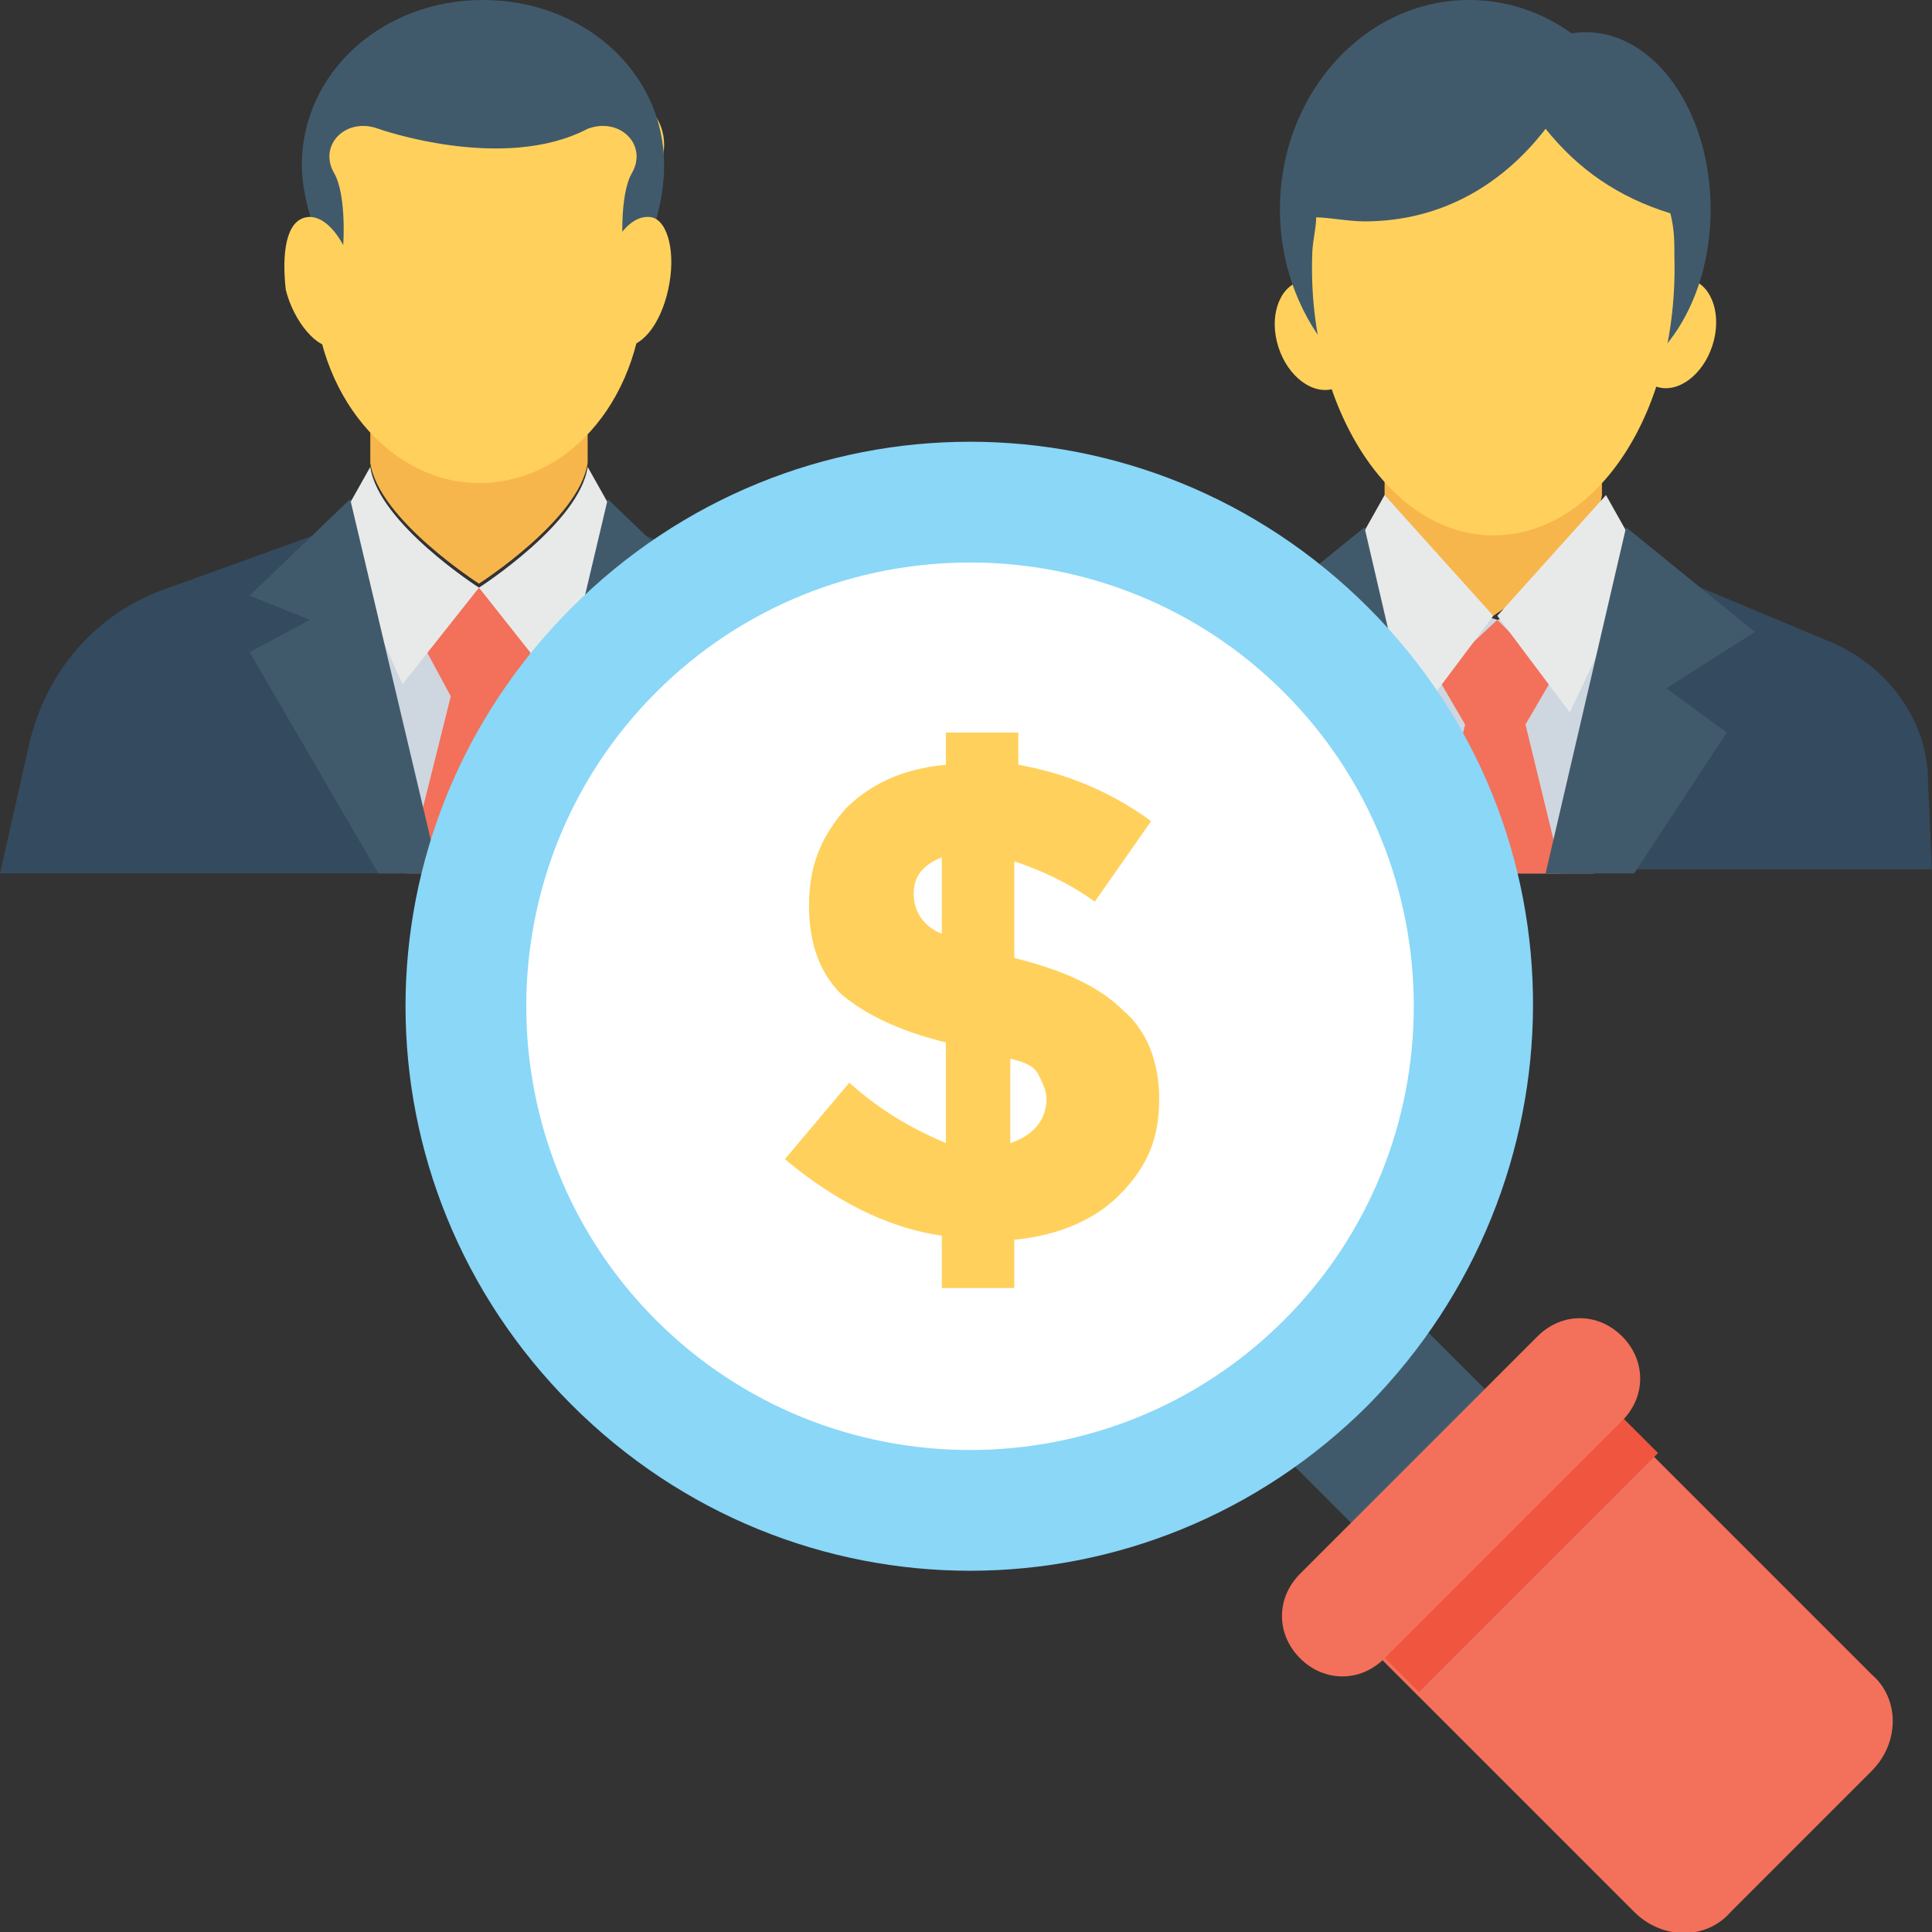 <?xml version="1.0" encoding="utf-8"?>
<!-- Generator: Adobe Illustrator 18.0.0, SVG Export Plug-In . SVG Version: 6.00 Build 0)  -->
<!DOCTYPE svg PUBLIC "-//W3C//DTD SVG 1.1//EN" "http://www.w3.org/Graphics/SVG/1.1/DTD/svg11.dtd">
<svg version="1.1" id="Layer_1" xmlns="http://www.w3.org/2000/svg" xmlns:xlink="http://www.w3.org/1999/xlink" x="0px" y="0px"
	 viewBox="0 0 48 48" enable-background="new 0 0 48 48" xml:space="preserve">
<rect x="0" y="0" width="48" height="48" fill="#333333" stroke="none"/>
<g>
	<g>
		<g>
			<g>
				<path fill="#FFD15C" d="M15.3,2.4c-1.6,0-1.6,2.4,0,2.4C16.9,4.8,16.9,2.4,15.3,2.4z"/>
				<g>
					<path fill="#344A5E" d="M23.8,21.7l-0.7-3.1c-0.4-1.8-1.7-3.3-3.5-4L16,13.3l-4.1,1.3l-4.1-1.3l-3.6,1.3
						c-1.8,0.6-3.1,2.1-3.5,4L0,21.7H23.8z"/>
					<polygon fill="#CED6E0" points="14.4,13.8 11.9,14.6 9.4,13.8 9.5,21 14.3,21 					"/>
					<polygon fill="#F3705A" points="10.1,21.7 13.7,21.7 12.6,17.3 13.3,16 11.9,14.6 10.5,16 11.2,17.3 					"/>
					<path fill="#E8EAE9" d="M11.9,14.6c0,0,2.5-1.6,2.7-3l0.9,1.6L13.8,17L11.9,14.6z"/>
					<polygon fill="#415A6B" points="14.4,21.7 17.6,16.2 16.1,15.4 17.6,14.8 15.1,12.4 12.9,21.7 					"/>
					<path fill="#E8EAE9" d="M11.9,14.6c0,0-2.5-1.6-2.7-3l-0.9,1.6L10,17L11.9,14.6z"/>
					<polygon fill="#415A6B" points="6.2,16.2 9.4,21.7 10.9,21.7 8.7,12.4 6.2,14.8 7.7,15.4 					"/>
					<path fill="#F7B64C" d="M9.2,9.8v1.7c0.2,1.4,2.7,3,2.7,3s2.5-1.6,2.7-3l0-1.7H9.2z"/>
					<g>
						<path fill="#FFD15C" d="M14.5,2.5c-0.1,0-0.2,0-0.4,0.1c-0.2-0.1-0.4-0.2-0.7-0.2c-0.5,0-0.8,0.3-1,0.6
							c-0.2-0.4-0.5-0.7-1.1-0.7c-0.6,0-1,0.4-1.1,0.8c-0.2-0.3-0.5-0.4-0.9-0.4c-0.7,0-1.1,0.5-1.2,1.1c-0.5,0.7-0.2,1.9,1,1.9
							c0.7,0,1.1-0.5,1.2-1.1c0.1-0.1,0.1-0.2,0.2-0.4c0.2,0.3,0.5,0.4,0.9,0.4c0.5,0,0.8-0.3,1-0.6c0.2,0.4,0.5,0.7,1.1,0.7
							c0.1,0,0.2,0,0.4-0.1c0.2,0.1,0.4,0.2,0.7,0.2C16.1,4.9,16.1,2.5,14.5,2.5z"/>
						<path fill="#FFD15C" d="M15.3,4.2c-1.6,0-3.2-0.4-4.4-1.2c-0.7,1.3-1.7,2-3,2.4C7.8,5.9,7.8,6.4,7.8,7c0,2.8,1.9,5,4.1,5
							c2.3,0,4.1-2.2,4.1-5C16,5.9,15.8,5,15.3,4.2z"/>
						<g>
							<path fill="#415A6B" d="M16.5,4.1c0,0.9-0.3,2-0.9,2.9c-0.2-0.8-0.2-2.2,0.1-2.7c0.4-0.7-0.3-1.4-1.1-1.1
								c-2.1,1.1-5.2,0-5.2,0C8.6,2.9,7.9,3.6,8.3,4.3C8.6,4.8,8.6,6.2,8.4,7C7.9,6.1,7.5,5,7.5,4.1C7.5,1.8,9.5,0,12,0
								C14.5,0,16.5,1.8,16.5,4.1z"/>
						</g>
						<g>
							<g>
								<g>
									<path fill="#FFD15C" d="M16.6,7.2c-0.2,0.9-0.7,1.5-1.2,1.4S14.8,7.7,15,6.8s0.7-1.5,1.2-1.4C16.6,5.5,16.8,6.3,16.6,7.2z"
										/>
								</g>
							</g>
							<g>
								<g>
									<path fill="#FFD15C" d="M7.1,7.2C7.3,8,7.9,8.7,8.3,8.6S9,7.7,8.8,6.8C8.6,6,8.1,5.3,7.6,5.4S7,6.3,7.1,7.2z"/>
								</g>
							</g>
						</g>
					</g>
				</g>
			</g>
			<g>
				<g>
					<g>
						
							<ellipse transform="matrix(0.951 -0.309 0.309 0.951 -0.947 10.533)" fill="#FFD15C" cx="32.7" cy="8.3" rx="1" ry="1.4"/>
					</g>
					<g>
						
							<ellipse transform="matrix(0.951 0.309 -0.309 0.951 4.596 -12.47)" fill="#FFD15C" cx="41.6" cy="8.3" rx="1" ry="1.4"/>
					</g>
				</g>
				<g>
					<g>
						<path fill="#344A5E" d="M48,21.7l-0.1-2.3c0-1.5-1-2.8-2.3-3.4l-4.3-1.8l-4.1,1.3L33,14.1l-4.3,1.8c-1.4,0.6-2.3,1.9-2.3,3.4
							l-0.1,2.3H48z"/>
					</g>
					<polygon fill="#CED6E0" points="39.6,21.7 39.7,14.6 37.2,15.4 34.6,14.6 34.7,21.7 					"/>
					<polygon fill="#F3705A" points="35.5,21.7 38.8,21.7 37.9,18 38.6,16.8 37.2,15.4 35.7,16.8 36.4,18 					"/>
					<path fill="#F7B64C" d="M34.4,10.6v1.7c0.2,1.4,2.7,3,2.7,3s2.5-1.6,2.7-3l0-1.7H34.4z"/>
					<polygon fill="#E8EAE9" points="37.2,15.3 39.9,12.3 40.8,13.9 39,17.7 					"/>
					<polygon fill="#415A6B" points="40.6,21.7 42.9,18.2 41.4,17.1 43.6,15.7 40.4,13.1 38.4,21.7 					"/>
					<polygon fill="#E8EAE9" points="37.1,15.3 34.4,12.3 33.5,13.9 35.3,17.7 					"/>
					<polygon fill="#415A6B" points="31.4,18.2 33.7,21.7 35.9,21.7 33.9,13.1 30.7,15.7 32.9,17.1 					"/>
				</g>
				<g>
					<g>
						<ellipse fill="#415A6B" cx="36.5" cy="5.2" rx="4.7" ry="5.2"/>
					</g>
					<g>
						<ellipse fill="#415A6B" cx="39.4" cy="5.2" rx="3.1" ry="4.4"/>
					</g>
				</g>
				<g>
					<path fill="#FFD15C" d="M38.4,3.2c-1,1.3-2.5,2.3-4.5,2.3c-0.4,0-0.9-0.1-1.2-0.1c0,0.3-0.1,0.6-0.1,1
						c-0.1,3.7,1.9,6.9,4.5,6.9c2.6,0,4.6-3.1,4.5-6.9c0-0.4,0-0.7-0.1-1.1C40.2,4.9,39.2,4.2,38.4,3.2z"/>
				</g>
			</g>
		</g>
		<g>
			<g>
				
					<rect x="32.3" y="33.2" transform="matrix(0.707 -0.707 0.707 0.707 -15.001 34.937)" fill="#415A6B" width="4.7" height="4.7"/>
				<circle fill="#FFFFFF" cx="24.1" cy="25" r="12.5"/>
				<path fill="#8AD7F8" d="M34,34.9c-5.5,5.5-14.3,5.5-19.8,0s-5.5-14.3,0-19.8s14.3-5.5,19.8,0S39.4,29.4,34,34.9z M16.3,17.2
					c-4.3,4.3-4.3,11.3,0,15.6c4.3,4.3,11.3,4.3,15.6,0c4.3-4.3,4.3-11.3,0-15.6S20.6,12.9,16.3,17.2z"/>
				<path fill="#F3705A" d="M33.3,40.2l7.3,7.3c0.7,0.7,1.8,0.7,2.4,0l3.5-3.5c0.7-0.7,0.7-1.8,0-2.4l-7.3-7.3L33.3,40.2z"/>
				
					<rect x="35.9" y="33.9" transform="matrix(0.707 0.707 -0.707 0.707 37.87 -15.157)" fill="#F05540" width="2.7" height="8.4"/>
				<g>
					<g>
						<path fill="#F3705A" d="M40.3,35.3l-5.9,5.9c-0.6,0.6-1.5,0.6-2.1,0s-0.6-1.5,0-2.1l5.9-5.9c0.6-0.6,1.5-0.6,2.1,0
							S40.9,34.7,40.3,35.3z"/>
					</g>
				</g>
			</g>
			<g>
				<path fill="#FFD15C" d="M23.4,31.9v-1.2c-1.4-0.2-2.7-0.9-3.9-1.9l1.6-1.9c0.9,0.8,1.7,1.2,2.4,1.5v-2.5c-1.2-0.3-2-0.7-2.6-1.2
					c-0.5-0.5-0.8-1.2-0.8-2.2c0-1,0.3-1.7,0.9-2.4c0.6-0.6,1.4-1,2.5-1.1v-0.8h1.8V19c1.1,0.2,2.2,0.6,3.3,1.4l-1.4,2
					c-0.7-0.5-1.4-0.8-2-1v2.4c1.2,0.3,2.1,0.7,2.7,1.3c0.6,0.5,0.9,1.3,0.9,2.2c0,1-0.3,1.7-1,2.4c-0.6,0.6-1.5,1-2.6,1.1v1.2H23.4
					z M23.4,21.3c-0.5,0.2-0.7,0.5-0.7,0.9s0.2,0.8,0.7,1V21.3z M26,27.3c0-0.2-0.1-0.4-0.2-0.6c-0.1-0.2-0.3-0.3-0.7-0.4v2.1
					C25.7,28.2,26,27.8,26,27.3z"/>
			</g>
		</g>
	</g>
</g>
</svg>
